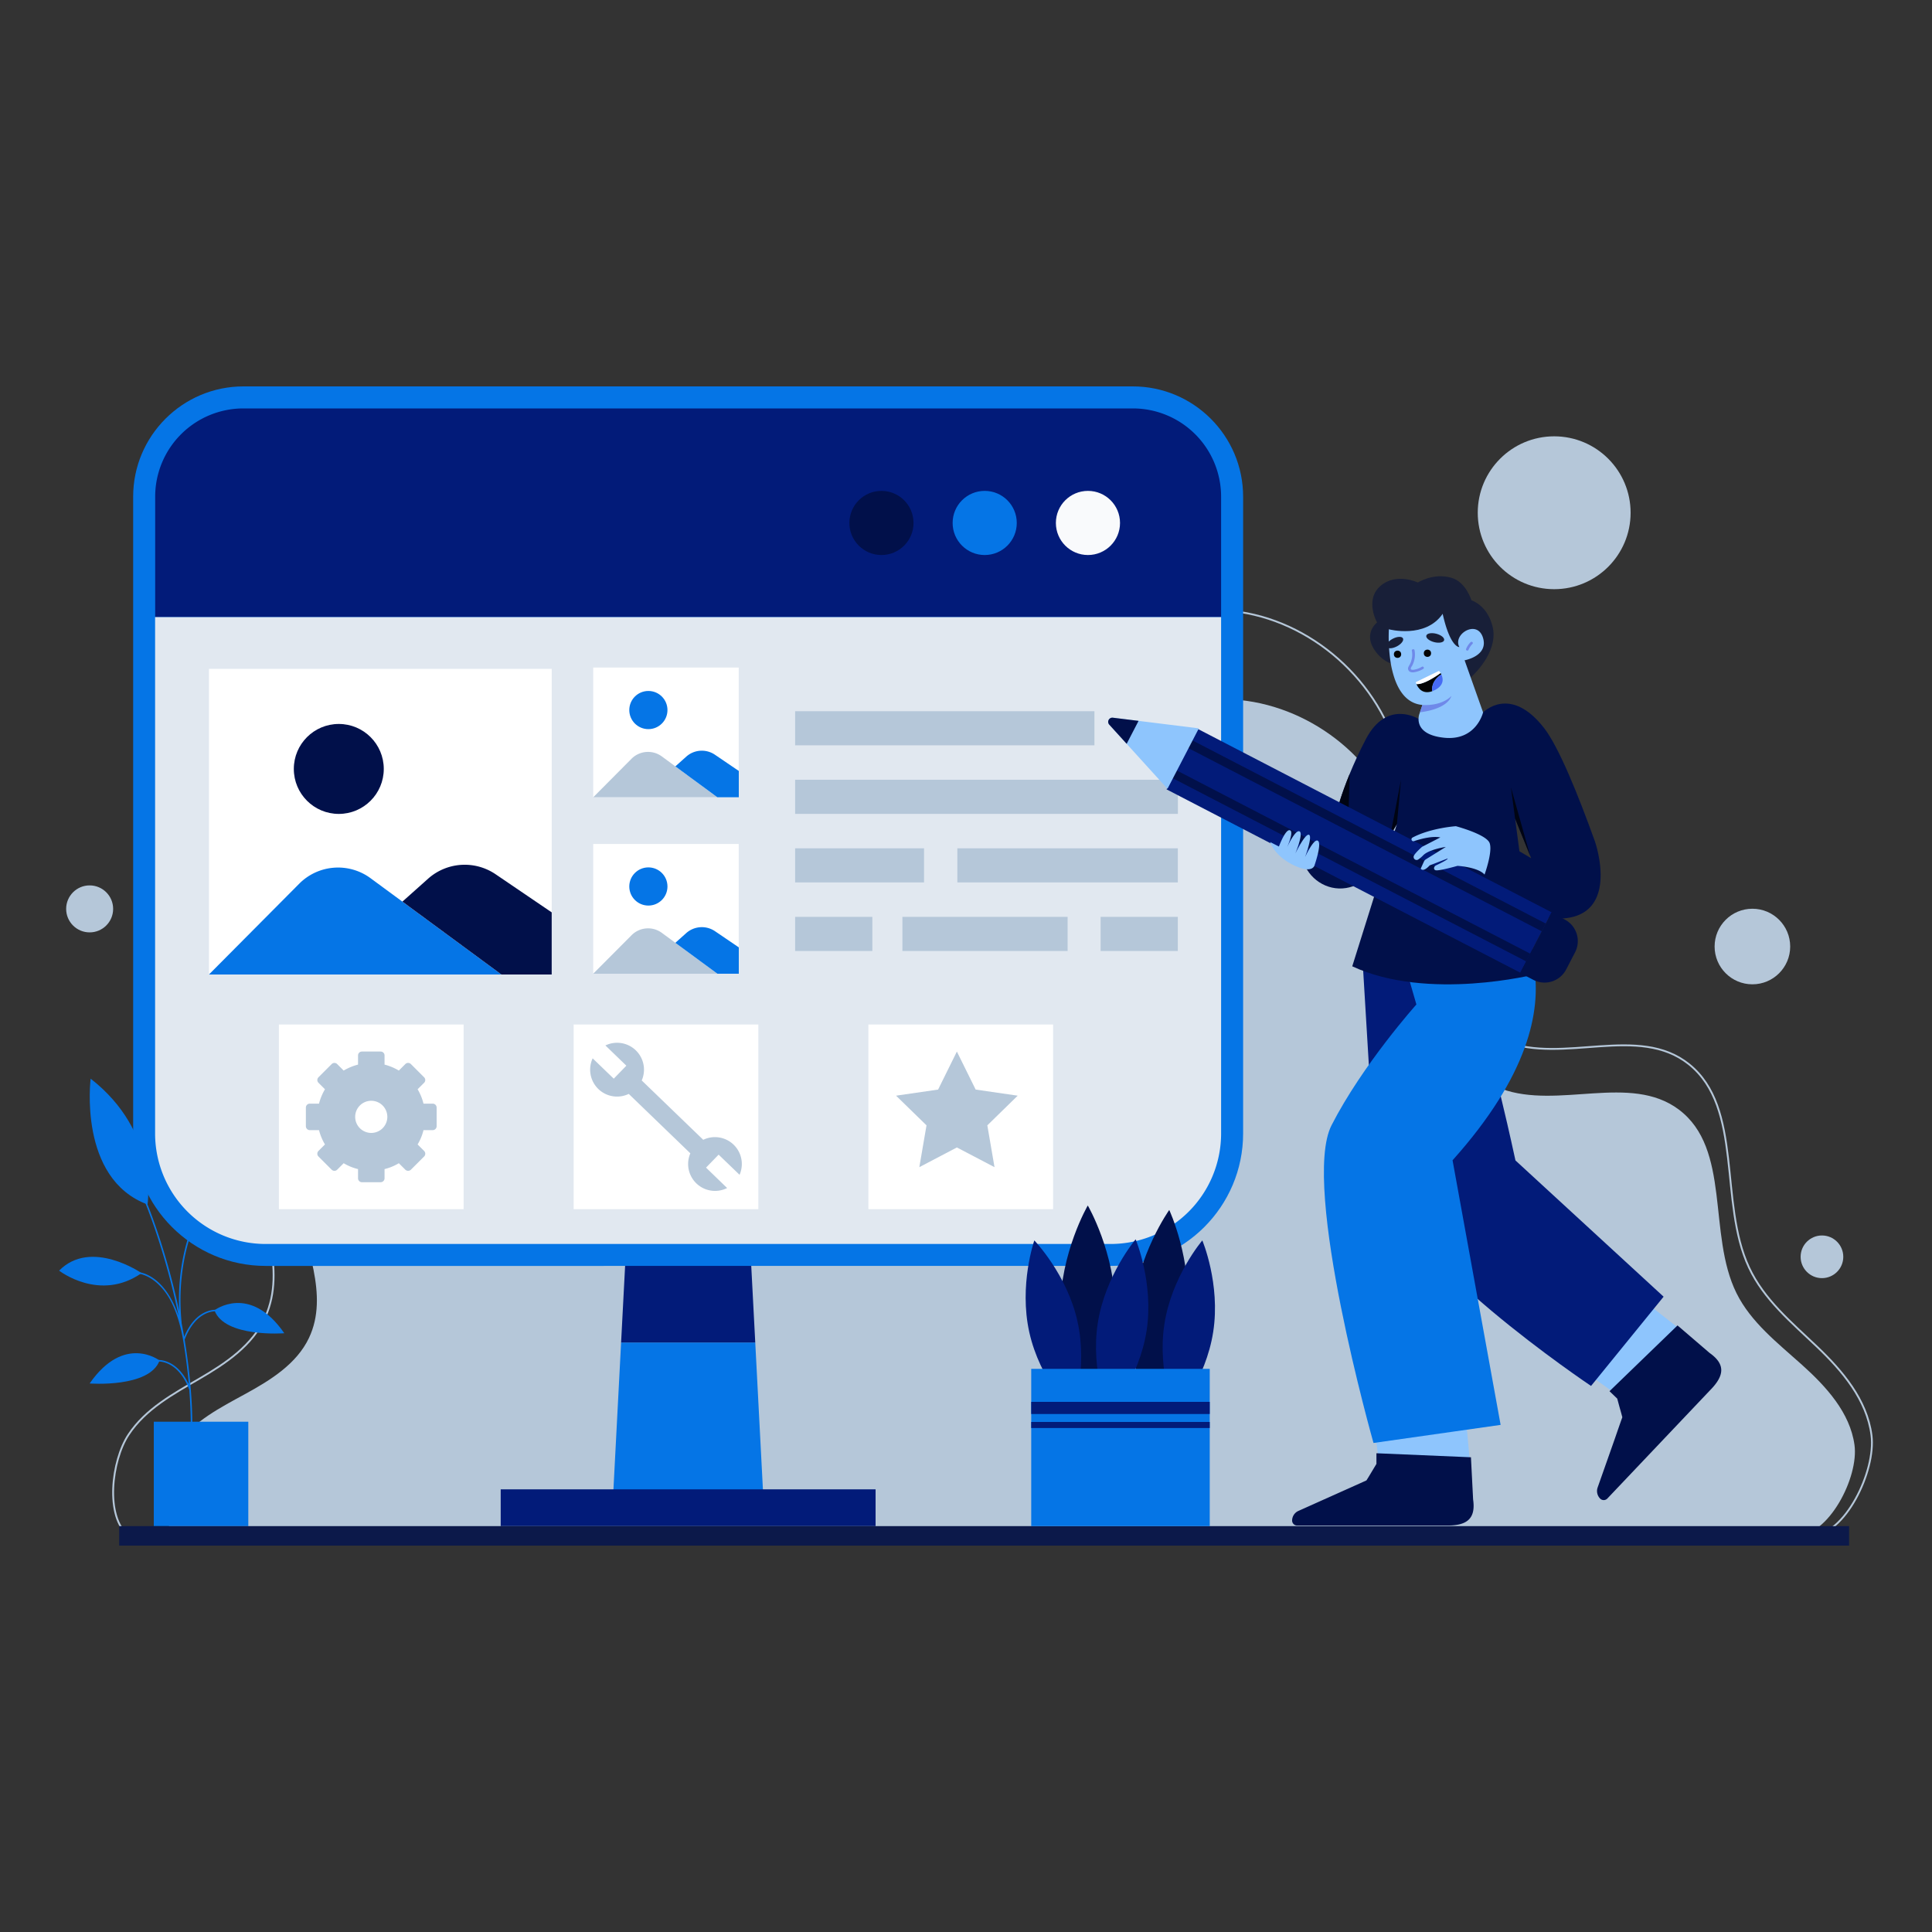 <svg xmlns="http://www.w3.org/2000/svg" data-name="Layer 1" viewBox="0 0 2500 2500" id="CreativeBuildingHomepage"><rect x="0" y="0" width="2500" height="2500" fill="#333333" stroke="none"/><path fill="none" stroke="#b5c7d9" stroke-miterlimit="10" stroke-width="2.38" d="M2343.2,1987.4H166.5c-30.9-24.4-22.3-97.4-.2-130.9s58.1-52.9,91.9-72.6,68.7-42.8,85.2-79.9c27.4-61.4-5.4-132.1-17.1-199-14.6-83.6,6.8-173.5,57-239.7S511.6,1158,591.4,1155.6c82.2-2.5,160.8,33.6,234.5,72.4s147.6,81.8,228.9,94.6,173.8-11.4,220.6-83.4c50-77.1,34.4-182,62.7-270.7,32.4-101.6,128.1-176.4,228.9-178.9s199.6,67.4,236.4,167.3c25.2,68.2,22.7,143.9,34.3,216.1s44.5,149.2,109.1,174.4c76.6,29.8,173.4-22.4,238.6,29.6,70.7,56.5,38.4,178.6,77.7,262.9,19.4,41.8,55.4,71.5,88.1,102.7s64.5,68.4,70.5,114.6S2387.1,1987.4,2343.2,1987.4Z" class="colorStrokeb5c4d9 svgStroke"></path><path fill="#b5c7d9" d="M2324.2,1987.4H229.6c-29.7-22.1-21.4-88-.1-118.3s55.9-47.8,88.4-65.6,66-38.7,81.9-72.2c26.4-55.6-5.2-119.5-16.4-179.9-14-75.6,6.6-156.9,54.8-216.6s123.5-97,200.3-99.2c79.1-2.3,154.7,30.4,225.6,65.5s142,73.9,220.3,85.5,167.3-10.3,212.2-75.4c48.2-69.7,33.2-164.5,60.4-244.7,31.2-91.8,123.3-159.4,220.2-161.7s192.1,60.9,227.5,151.2c24.3,61.6,21.8,130,33,195.3s42.9,134.9,105,157.6c73.7,27,166.8-20.2,229.6,26.8,68,51,37,161.4,74.7,237.6,18.7,37.8,53.4,64.6,84.8,92.8s62.1,61.8,67.9,103.6S2366.3,1987.4,2324.2,1987.4Z" class="colorb5c4d9 svgShape"></path><circle cx="2011.1" cy="663.5" r="98.9" fill="#b5c7d9" class="colorb5c4d9 svgShape"></circle><circle cx="116" cy="1176.1" r="30.4" fill="#b5c7d9" class="colorb5c4d9 svgShape"></circle><circle cx="2267.6" cy="1224.8" r="48.9" fill="#b5c7d9" class="colorb5c4d9 svgShape"></circle><circle cx="2357.6" cy="1626.3" r="27.6" fill="#b5c7d9" class="colorb5c4d9 svgShape"></circle><path fill="#0575e6" d="M280.8,1694.9c-.3,0-26.6-3.2-42.5,34.9-1.1-6.2-2.2-12.3-3.4-18.2,0-.1.1-.2.1-.3-8.2-82.5,21-136.4,21.3-136.9a1,1,0,0,0-.4-1.4,1,1,0,0,0-1.3.4c-.3.5-26.4,48.6-22.7,123.3-17.4-82-42.1-140.9-42.5-141.8a1,1,0,0,0-1.8.8c.4.9,26.1,62.4,43.5,147.1-8.2-23.9-18.9-37.3-27.6-44.8-13.2-11.4-24.4-11.9-24.9-11.9a.9.9,0,0,0-1,.9.9.9,0,0,0,1,1c.1.1,11.1.6,23.8,11.6s26.1,30.1,34,71.2c3.4,19.6,6.1,40,8,60.9-16.1-34.8-40.9-31.9-41.2-31.8a1,1,0,0,0,.3,1.9c.2,0,26.2-3,41.4,36.3,1.3,16,2,32.2,2,48.6a.9.9,0,0,0,1,1,1,1,0,0,0,1-1c0-16.4-.7-32.7-2-48.7v-.2c-1.7-21.3-4.4-42.1-7.6-62v-.4c-.1-.7-.3-1.4-.4-2a.1.1,0,0,1,.1-.1c15.2-39.5,41.2-36.5,41.5-36.4a1.1,1.1,0,0,0,1.1-.9A1,1,0,0,0,280.8,1694.9Z" class="color476b9f svgShape"></path><rect width="122.3" height="135.12" x="199" y="1839.7" fill="#0575e6" class="color476b9f svgShape"></rect><path fill="#0575e6" d="M183.2 1647.4s-65.4-45.2-106.7-3.2C76.5 1644.2 129.1 1685.2 183.2 1647.4zM206.5 1760.5s-45.6-35-90.5 29.7C116 1790.2 193.4 1796.2 206.5 1760.5zM190.9 1558.6s15-93.8-73.6-162.8C117.3 1395.8 100.8 1525.1 190.9 1558.6zM252.1 1579.7s-12-83.8 58.1-116.3C310.2 1463.4 324.7 1566.9 252.1 1579.7zM277.5 1695.5s45.6-35 90.4 29.7C367.9 1725.2 290.5 1731.2 277.5 1695.5z" class="color476b9f svgShape"></path><polygon fill="#0575e6" points="987.3 1928.9 793.7 1928.9 803.7 1737.2 977.3 1737.2 987.3 1928.9" class="color476b9f svgShape"></polygon><polygon fill="#021b79" points="977.3 1737.2 803.7 1737.2 812.1 1576.7 968.9 1576.7 977.3 1737.2" class="color13417c svgShape"></polygon><path fill="#0575e6" d="M343.8,1638.1c-94.6,0-171.5-76.9-171.5-171.4v-824C172.3,564,236.3,500,315,500H1465.9c78.7,0,142.7,64,142.7,142.7v824c0,94.5-76.9,171.4-171.4,171.4Z" class="color476b9f svgShape"></path><path fill="#021b79" d="M315,528.5H1465.9a114.2,114.2,0,0,1,114.2,114.2V798.5a0,0,0,0,1,0,0H200.8a0,0,0,0,1,0,0V642.7A114.2,114.2,0,0,1,315,528.5Z" class="color13417c svgShape"></path><circle cx="1140.6" cy="676.7" r="41.5" fill="#01104a" class="color01184a svgShape"></circle><circle cx="1274.2" cy="676.7" r="41.5" fill="#0575e6" class="color476b9f svgShape"></circle><circle cx="1407.8" cy="676.7" r="41.5" fill="#f9fafc" class="colorfcfbf9 svgShape"></circle><path fill="#e1e8f0" d="M200.8,798.5H1580.1a0,0,0,0,1,0,0v668.2a143,143,0,0,1-143,143H343.7a143,143,0,0,1-143-143V798.5A0,0,0,0,1,200.8,798.5Z" class="colore1e7f0 svgShape"></path><rect width="485.1" height="47.56" x="647.9" y="1927.2" fill="#021b79" class="color13417c svgShape"></rect><rect width="239" height="238.98" x="360.9" y="1325.7" fill="#ffffff" class="colorffffff svgShape"></rect><rect width="239" height="238.98" x="742.3" y="1325.7" fill="#ffffff" class="colorffffff svgShape"></rect><rect width="239" height="238.98" x="1123.7" y="1325.7" fill="#ffffff" class="colorffffff svgShape"></rect><rect width="495.3" height="44.15" x="1028.9" y="1009" fill="#b5c7d9" class="colorb5c4d9 svgShape"></rect><rect width="387.3" height="44.15" x="1028.9" y="920.3" fill="#b5c7d9" class="colorb5c4d9 svgShape"></rect><rect width="166.8" height="44.15" x="1028.9" y="1097.7" fill="#b5c7d9" class="colorb5c4d9 svgShape"></rect><rect width="285.3" height="44.15" x="1238.8" y="1097.7" fill="#b5c7d9" class="colorb5c4d9 svgShape"></rect><rect width="99.9" height="44.15" x="1424.2" y="1186.4" fill="#b5c7d9" class="colorb5c4d9 svgShape"></rect><rect width="99.9" height="44.15" x="1028.9" y="1186.4" fill="#b5c7d9" class="colorb5c4d9 svgShape"></rect><rect width="213.8" height="44.15" x="1167.7" y="1186.4" fill="#b5c7d9" class="colorb5c4d9 svgShape"></rect><path fill="#181f38" d="M1903.1,876.6s37-31.7,28.2-66.3c-7-27.6-27.3-33.5-27.3-33.5s-7-23.8-26-29.2c-23.4-6.7-43.3,6.2-43.3,6.2s-27.8-13.5-48.5,4.5-4.3,47.2-4.3,47.2-19.9,15-.8,39c25.6,32.1,69.3,10.5,69.3,10.5Z" class="color381819 svgShape"></path><polygon fill="#8ec5fd" points="2088.2 1801.9 2061.3 1782.6 2131.8 1687 2174.3 1720.3 2160.1 1742.4 2105.4 1800 2088.2 1801.9" class="colorfda08e svgShape"></polygon><path fill="#021b79" d="M1961,1501.6l191.7,176.3-93.9,115.5s-257.3-172.3-257.8-260.2-28.2-130-28.2-130l-9.5-157.9,27.4-62.4,73.5-6.8S1902.1,1230.9,1961,1501.6Z" class="color13417c svgShape"></path><path fill="#01104a" d="M2070.8,1939.4h0a6.5,6.5,0,0,0,9.1-.3l132.7-139.9c18.7-18.8,20.6-33.7-.4-48.5l-41.5-35.6-88,85.1,10,9.6,2.7,10,2.2,7.8,1.7,6.3-1.8,5-3.5,10-4.7,13.6-22,62.4A13.9,13.9,0,0,0,2070.8,1939.4Z" class="color01184a svgShape"></path><polygon fill="#8ec5fd" points="1783.6 1885.5 1779.1 1852.8 1897.1 1838.1 1902.1 1891.9 1876.3 1896.8 1796.9 1896.8 1783.6 1885.5" class="colorfda08e svgShape"></polygon><path fill="#0575e6" d="M1879.6,1501.4l62.2,342.4-164.5,23.4s-94.3-332.8-54.3-411.1,109.8-156.3,109.8-156.3l-34.5-119.7,76.3-40,68.4,27.6S2076.7,1281.5,1879.6,1501.4Z" class="color476b9f svgShape"></path><path fill="#01104a" d="M1981.3,1110.5l-20.8-51.4,26.8,201.5s-139.3,35.5-237.5-10.2l57.8-184.1-38.2,65.4c-5.8,9.9-16.1,15.6-27.6,17.4-24.9,4-48.9-11.9-55.9-36.1l-29.2-100,34.5,6,39.2,29h0c.2-.8,4.8-19,16.1-46.6h0c5.4-13.2,12.3-28.5,21-45.1,27.3-52,68.1-26,68.1-26l83.5-8.4s35-36.5,79.1,20.4c18.7,24.2,43.4,84.7,65.6,146.4,0,0,37.3,105.7-55.4,99.8s-88.3-22.9-88.3-22.9l39.1-68.1Z" class="color01184a svgShape"></path><path fill="#8ec5fd" d="M1797.2,814.3a212.9,212.9,0,0,0,2.9,46.6,130.1,130.1,0,0,0,4.9,18.3c6.2,17.1,16.9,31.4,35.6,33l-3.2,9.5-.7,2s-10.3,26.4,31.7,30.9,50.7-32.8,50.7-32.8l-23.9-67.4s31.3-5.5,23.7-29.4-39.5-4.3-30.5,12.3c0,0-11.7,1.1-21.6-43C1866.8,794.3,1809.2,774.9,1797.2,814.3Z" class="colorfda08e svgShape"></path><circle cx="1847.1" cy="845.3" r="4.7" fill="#040404" class="color040404 svgShape"></circle><circle cx="1808.4" cy="846.6" r="4.7" fill="#040404" class="color040404 svgShape"></circle><path fill="#6f89e9" d="M1897.1 839.7a26.4 26.4 0 015.7-8.6 1.7 1.7 0 012.4-.2 1.5 1.5 0 01.3 2.2c-.6.5-1.1 1.2-1.7 1.8a8.6 8.6 0 00-.7 1l-.4.5-.2.2c.1-.1.1-.1 0 .1a25.5 25.5 0 00-2.3 4.3 1.6 1.6 0 01-2.2.7A1.5 1.5 0 011897.1 839.7zM1837.4 921.7c37.5-4.7 40.6-21 40.6-21-13.7 13.8-37.4 11.5-37.4 11.5z" class="colore97a6f svgShape"></path><path fill="#181f38" d="M1797.2,814.3s47.1,12.6,69.6-20c0,0-3.3-15.2-4.7-15s-37.1-.5-39-.2-23.9,8.5-25.6,10.5-5.3,7.1-5.6,10.7S1797.2,814.3,1797.2,814.3Z" class="color381819 svgShape"></path><path fill="#040404" d="M1832.9,885.2c1.9,4.6,7.6,13.9,20.5,9.2-2.1-13.8,11.7-21.6,11.7-21.6s-.7-1.3-1-1.9C1857.8,875.4,1842,886,1832.9,885.2Z" class="color040404 svgShape"></path><path fill="#ffffff" d="M1832,882.7a12.3,12.3,0,0,0,.9,2.5c9.1.8,24.9-9.8,31.2-14.3a20.7,20.7,0,0,0-2-2.8Z" class="colorffffff svgShape"></path><path fill="#476bf4" d="M1853.4,894.4l3-1.3c12.6-6.3,11.2-15,8.7-20.3C1865.1,872.8,1851.3,880.6,1853.4,894.4Z" class="colorf47847 svgShape"></path><path fill="#000413" d="M1746.5,1001.3l-2.1,70-14-23.3h0c.2-.8,4.8-19,16.1-46.6Z" class="color000613 svgShape"></path><polygon fill="#000413" points="1960.5 1059.1 1955.2 1019 1980.1 1107.5 1960.5 1059.1" class="color000613 svgShape"></polygon><polygon fill="#000413" points="1807.6 1066.3 1812.9 1009 1799.2 1080.6 1807.6 1066.3" class="color000613 svgShape"></polygon><path fill="#01104a" d="M1672,1967.6h0a6.4,6.4,0,0,0,6.4,6.4h192.8c26.5.5,38.7-8.3,35-33.7l-2.8-54.6-122.3-5.2v13.8l-5.3,8.8-4.2,7-3.4,5.5-4.8,2.2-9.8,4.4-13,5.8-60.4,27.1A13.7,13.7,0,0,0,1672,1967.6Z" class="color01184a svgShape"></path><path fill="#6f89e9" d="M1822,864.6c.3-1.9,1.6-3.5,2.5-5.3a21.3,21.3,0,0,0,2-5.5,24.8,24.8,0,0,0,.4-11.8c-.4-2.1,3.1-2.7,3.5-.7a30.9,30.9,0,0,1-2.9,19.8c-.7,1.2-2.3,3.1-1.9,4.5s2.9,1.2,4.1,1a27.9,27.9,0,0,0,10.2-3.8c1.9-1.1,3.7,1.7,1.7,2.8a31.9,31.9,0,0,1-11.5,4.2,8.6,8.6,0,0,1-5.7-.6A4.8,4.8,0,0,1,1822,864.6Z" class="colore97a6f svgShape"></path><ellipse cx="1856.9" cy="825.3" fill="#181f38" rx="5.6" ry="11.9" transform="rotate(-75.6 1857.15 825.22)" class="color381819 svgShape"></ellipse><ellipse cx="1804.8" cy="830.9" fill="#181f38" rx="11.9" ry="5.6" transform="rotate(-27.3 1806.031 831.05)" class="color381819 svgShape"></ellipse><rect width="515.6" height="88.04" x="1502" y="1056.4" fill="#021b79" transform="rotate(-152.6 1759.285 1100.837)" class="color13417c svgShape"></rect><rect width="515.6" height="11.29" x="1512.1" y="1075.2" fill="#01104a" transform="rotate(-152.6 1769.46 1081.3)" class="color01184a svgShape"></rect><rect width="515.6" height="11.29" x="1491.9" y="1114.2" fill="#01104a" transform="rotate(-152.6 1749.185 1120.25)" class="color01184a svgShape"></rect><path fill="#8ec5fd" d="M1435.3,937.6l22.6,24.9,52.8,58.2,40.6-78.2-78-9.7-33.3-4.1A5.4,5.4,0,0,0,1435.3,937.6Z" class="colorfda08e svgShape"></path><path fill="#01104a" d="M1435.3,937.6l22.6,24.9,15.4-29.7-33.3-4.1A5.4,5.4,0,0,0,1435.3,937.6Z" class="color01184a svgShape"></path><path fill="#01104a" d="M2017.2,1186.8h19.3a0,0,0,0,1,0,0v88a0,0,0,0,1,0,0h-19.3a31.5,31.5,0,0,1-31.5-31.5v-25a31.5,31.5,0,0,1,31.5-31.5Z" transform="rotate(-152.6 2010.57 1231.39)" class="color01184a svgShape"></path><path fill="#8ec5fd" d="M1701.1 1119.4s9.6-27.6 4.3-31.4-16.7 21.2-16.7 21.2 10.1-27.1 5.1-29-17.7 24.3-17.7 24.3 11.3-27 5.2-28.8-17 23.3-17 23.3 10.7-22.5 4.9-24.6-14.3 21-14.3 21l-11.3-5.8s5.1 17.8 30.3 29.9S1701.1 1119.4 1701.1 1119.4zM1921 1131.7s10.7-29.3 6.6-40.7-43.7-21.9-43.7-21.9-32.2 2.1-56.1 14.7c-2.7 1.5-1 5.6 1.9 4.6 10.7-3.5 24.2-6.7 34.1-4.8l-23.3 12c-.6.2-9.1 8-10.9 11.6a3.9 3.9 0 005.6 5 41.2 41.2 0 006.3-5.3c7.3-7.8 29.4-11 29.4-11l-25.7 16a6.8 6.8 0 00-2.7 3.1l-4.1 9s2.8 5.5 11.6-4.2l23.1-8.9s2.8.5-14.9 8.9a4.3 4.3 0 00-2.5 3.2 2.6 2.6 0 001.7 3c3.5 1.6 28.6-5.6 28.6-5.6S1912.4 1121.9 1921 1131.7z" class="colorfda08e svgShape"></path><rect width="2238.5" height="25.2" x="154.2" y="1974.8" fill="#0c194a" class="color0c274a svgShape"></rect><rect width="443.5" height="395.47" x="270.4" y="865.5" fill="#ffffff" class="colorffffff svgShape"></rect><path fill="#0575e6" d="M270.4,1261l116.7-117.4a70.9,70.9,0,0,1,92.4-7.2L648.8,1261Z" class="color476b9f svgShape"></path><path fill="#01104a" d="M713.9,1180.6l-72.7-49.4a71.2,71.2,0,0,0-87.1,5.7l-33.4,29.8L648.8,1261h65.1Z" class="color01184a svgShape"></path><circle cx="438.4" cy="995" r="58.2" fill="#01104a" class="color01184a svgShape"></circle><rect width="188.3" height="167.91" x="767.6" y="863.8" fill="#ffffff" class="colorffffff svgShape"></rect><path fill="#b5c7d9" d="M767.6,1031.7l49.6-49.9a30.2,30.2,0,0,1,39.2-3l71.9,52.9Z" class="colorb5c4d9 svgShape"></path><path fill="#0575e6" d="M956,997.6l-30.9-21a30.2,30.2,0,0,0-37,2.4l-14.2,12.7,54.4,40H956Z" class="color476b9f svgShape"></path><circle cx="839" cy="918.8" r="24.7" fill="#0575e6" class="color476b9f svgShape"></circle><rect width="188.3" height="167.91" x="767.6" y="1092.1" fill="#ffffff" class="colorffffff svgShape"></rect><path fill="#b5c7d9" d="M767.6,1260l49.6-49.8a30.1,30.1,0,0,1,39.2-3.1l71.9,52.9Z" class="colorb5c4d9 svgShape"></path><path fill="#0575e6" d="M956,1225.9l-30.9-21a30.4,30.4,0,0,0-37,2.4L873.9,1220l54.4,40H956Z" class="color476b9f svgShape"></path><circle cx="839" cy="1147.1" r="24.7" fill="#0575e6" class="color476b9f svgShape"></circle><path fill="#b5c7d9" d="M559.9 1428.1H548a68.7 68.7 0 00-7.6-18.6l8.4-8.4a5 5 0 000-7.1l-17.1-17.1a5.1 5.1 0 00-7.2 0l-8.4 8.4a70.2 70.2 0 00-18.5-7.7v-11.9a5 5 0 00-5.1-5H468.4a5 5 0 00-5.1 5v11.9a70.9 70.9 0 00-18.6 7.7l-8.4-8.4a5 5 0 00-7.1 0L412.1 1394a5 5 0 000 7.1l8.4 8.4a72.3 72.3 0 00-7.7 18.6H400.9a5.1 5.1 0 00-5.1 5.1v24.1a5.1 5.1 0 005.1 5.1h11.9a70.2 70.2 0 007.7 18.5l-8.4 8.4a5.1 5.1 0 000 7.2l17.1 17.1a5.1 5.1 0 007.1 0l8.4-8.4a67.4 67.4 0 0018.6 7.6v11.9a5.1 5.1 0 005.1 5.1h24.1a5.1 5.1 0 005.1-5.1v-11.9a66.8 66.8 0 0018.5-7.6l8.4 8.4a5.3 5.3 0 007.2 0l17.1-17.1a5.1 5.1 0 000-7.2l-8.4-8.4a66.8 66.8 0 007.6-18.5h11.9a5.1 5.1 0 005.1-5.1v-24.1A5.1 5.1 0 00559.9 1428.1zM480.4 1466a20.8 20.8 0 1120.8-20.8A20.8 20.8 0 01480.4 1466zM913.6 1510.9l16.3-16.8 27.1 26.1a34.8 34.8 0 00-47-45.3l-79.6-76.8a34.8 34.8 0 00-47-45.3l27.1 26.2-16.3 16.8-27.3-26.3a34.8 34.8 0 0046.7 46l79.7 76.9a34.8 34.8 0 0047.6 44.9z" class="colorb5c4d9 svgShape"></path><polygon fill="#b5c7d9" points="1238.2 1360.7 1262.5 1409.9 1316.9 1417.8 1277.6 1456.2 1286.9 1510.3 1238.2 1484.8 1189.6 1510.3 1198.9 1456.2 1159.5 1417.8 1213.9 1409.9 1238.2 1360.7" class="colorb5c4d9 svgShape"></polygon><path fill="#01104a" d="M1443.2 1694.8c0 73.8-35.6 134.9-35.6 134.9s-35.6-61.1-35.6-134.9 35.6-134.9 35.6-134.9S1443.2 1621 1443.2 1694.8zM1536.3 1703.3c-6.6 73.5-47.6 131.1-47.6 131.1s-30-64-23.4-137.5 47.7-131.2 47.7-131.2S1543 1629.8 1536.3 1703.3z" class="color01184a svgShape"></path><path fill="#021b79" d="M1394.3 1710.1c13.6 61.2-6.4 118.8-6.4 118.8s-42.4-43.7-56-105 6.5-118.8 6.5-118.8S1380.8 1648.9 1394.3 1710.1zM1483.7 1721.9c-9.6 62-49.1 108.4-49.1 108.4s-23.7-56.2-14.1-118.1 49-108.5 49-108.5S1493.2 1659.9 1483.7 1721.9zM1569.9 1723.3c-9.5 61.9-49 108.4-49 108.4s-23.7-56.2-14.2-118.2 49.1-108.4 49.1-108.4S1579.5 1661.3 1569.9 1723.3z" class="color13417c svgShape"></path><rect width="231" height="203.5" x="1334.4" y="1771.3" fill="#0575e6" class="color476b9f svgShape"></rect><rect width="231" height="15.71" x="1334.4" y="1814" fill="#021b79" class="color13417c svgShape"></rect><rect width="231" height="7.86" x="1334.4" y="1840" fill="#021b79" class="color13417c svgShape"></rect></svg>